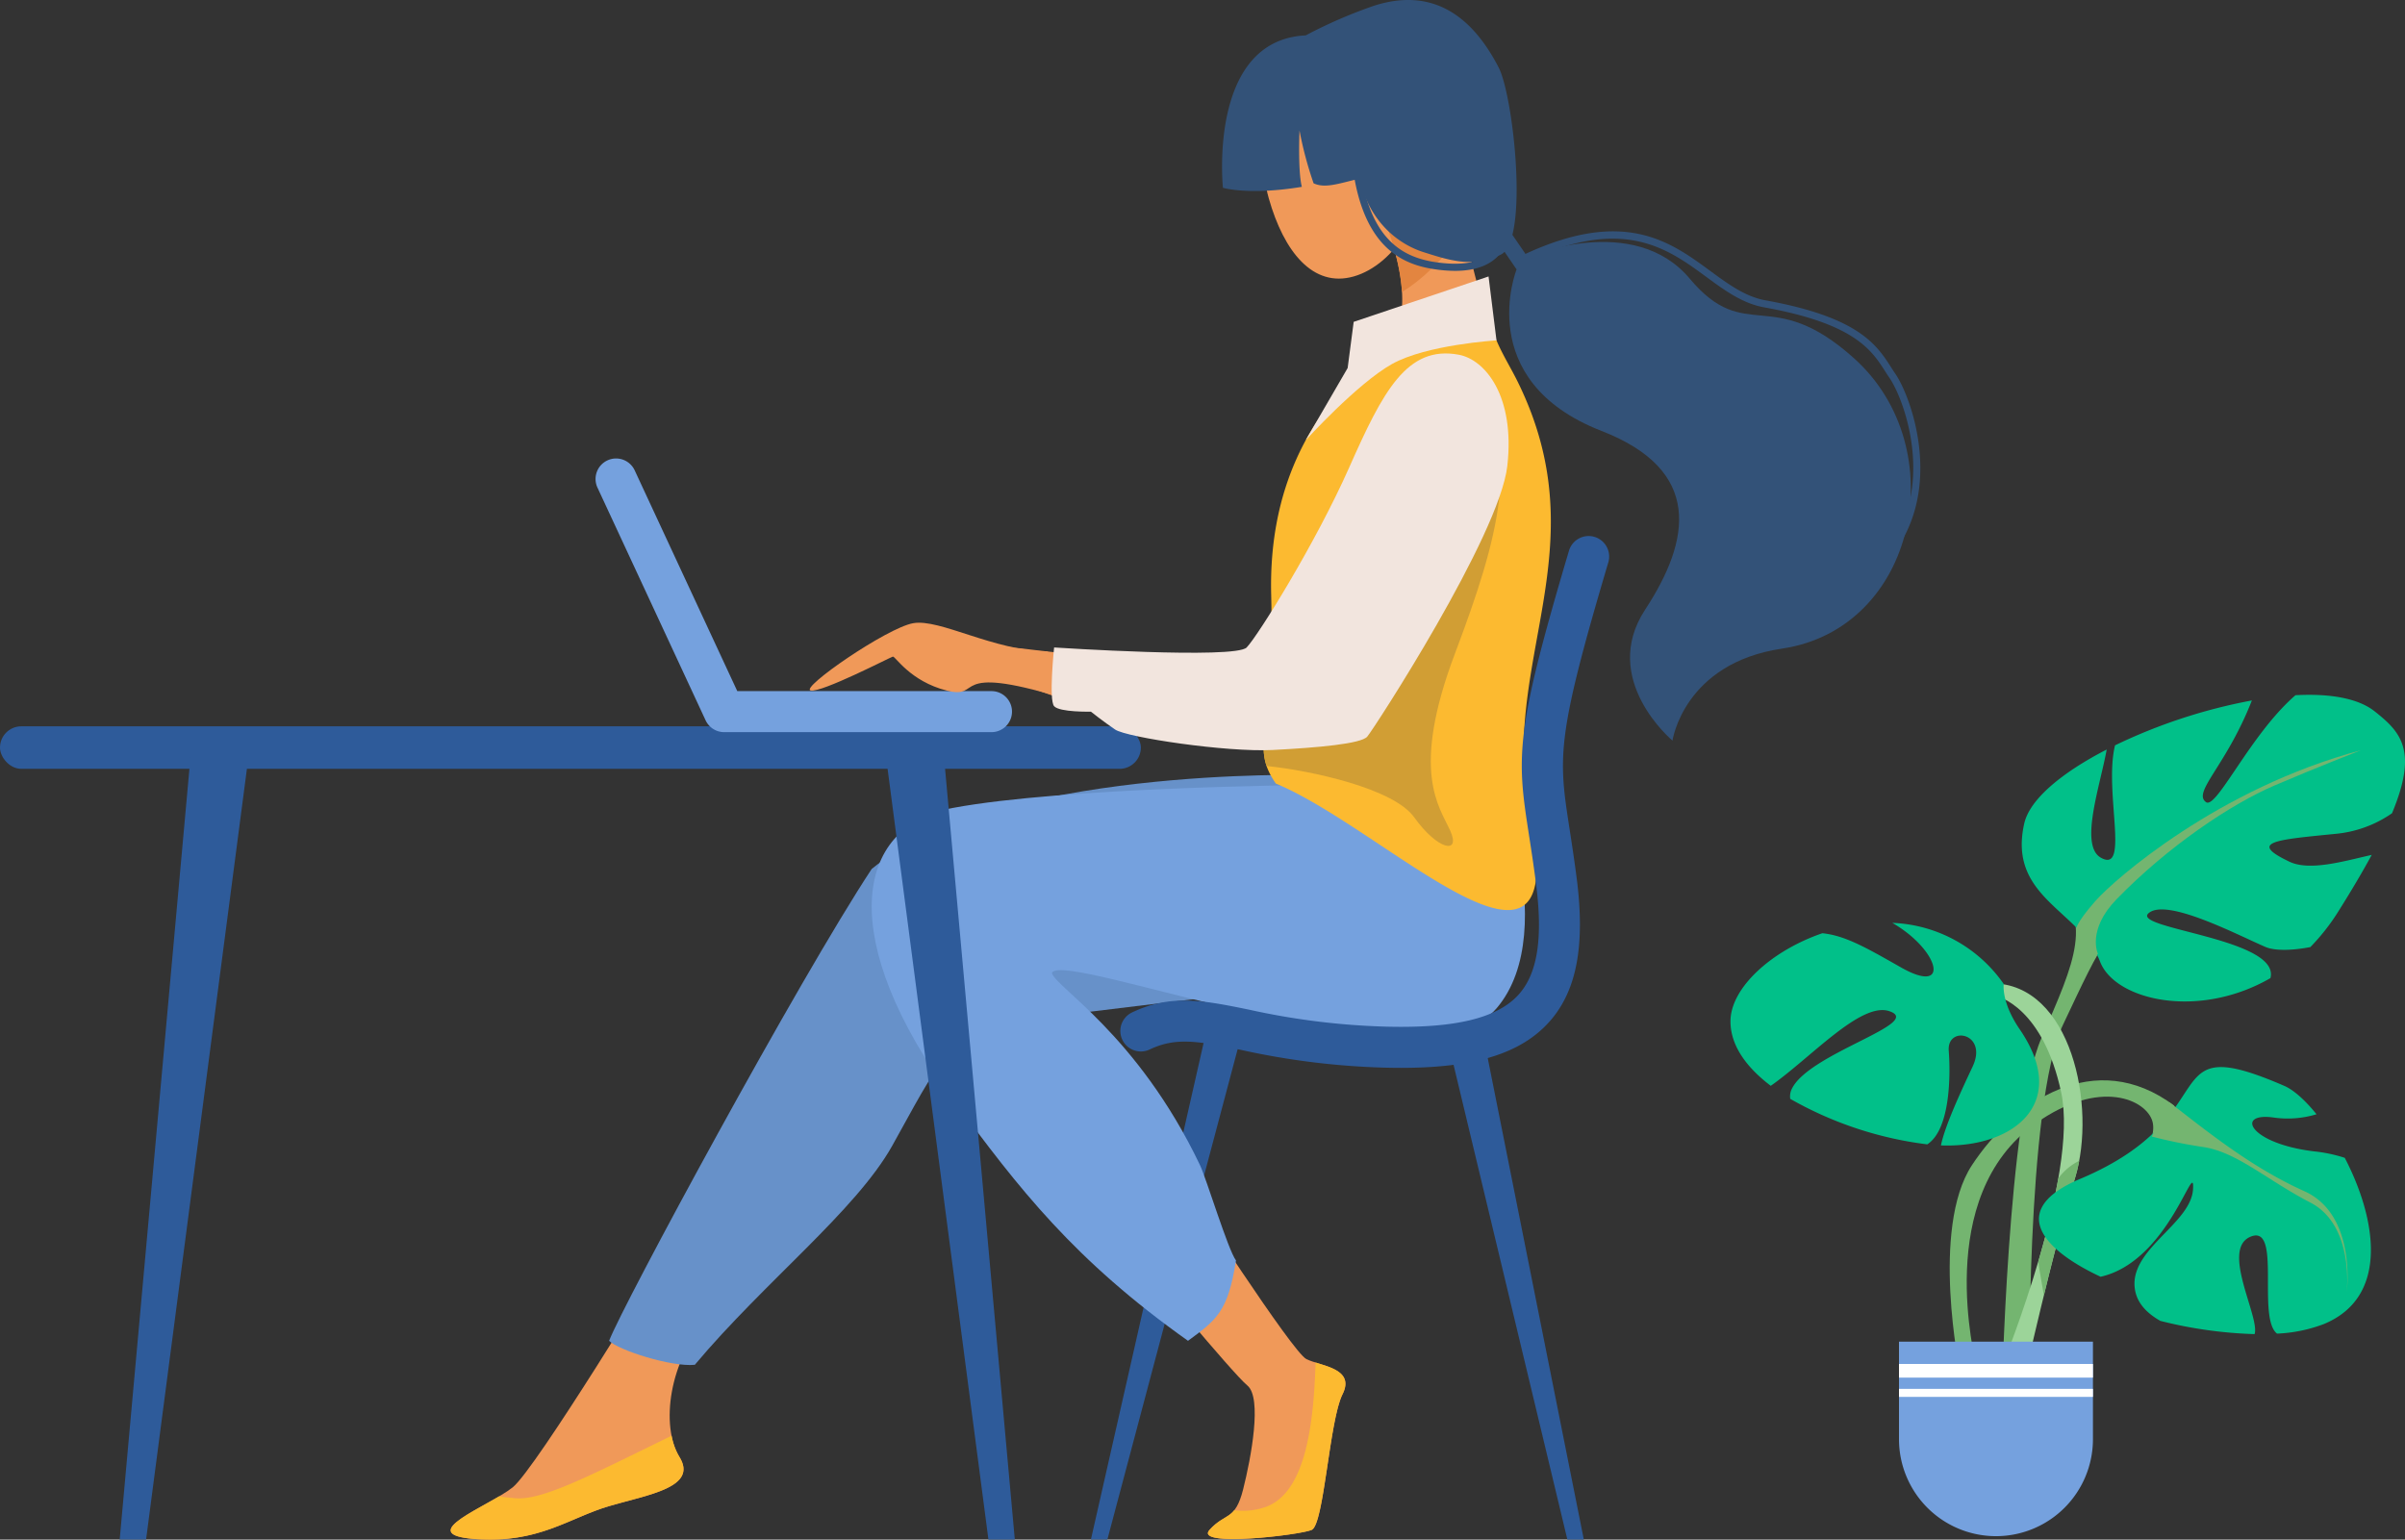 <svg xmlns="http://www.w3.org/2000/svg" width="566.339" height="362.59" viewBox="0 0 566.339 362.59">
    <rect x="0" y="0" width="566.339" height="362.59" fill="#333333" stroke="none"/>
    <defs>
        <style>
            .prefix__cls-1{fill:#2e5b9a}.prefix__cls-2{fill:#f09959}.prefix__cls-4{fill:#75a1de}.prefix__cls-5{fill:#fcba30}.prefix__cls-8{fill:#f2e5de}.prefix__cls-9{fill:#335278}.prefix__cls-10{fill:#74b570}.prefix__cls-11{fill:#01c089}.prefix__cls-13{fill:#fff}
        </style>
    </defs>
    <g id="prefix__Group_13727" data-name="Group 13727" transform="translate(-4552.661 471.618)">
        <rect id="prefix__Rectangle_1115" width="268.655" height="10.011" class="prefix__cls-1" data-name="Rectangle 1115" rx="5.006" transform="translate(4552.661 -300.563)"/>
        <g id="prefix__Group_13687" data-name="Group 13687" transform="translate(4658.792 -471.618)">
            <path id="prefix__Path_7291" d="M2528.017 796.579c3.563 12.56-5.138 25.5-14.723 28.222s-16.425-5.815-19.988-18.375 1.319-24.946 10.9-27.665 20.249 5.258 23.811 17.818z" class="prefix__cls-2" data-name="Path 7291" transform="translate(-2300.653 -759.693)"/>
            <path id="prefix__Path_7292" d="M2419.3 1536.709s24.565 38.154 27.884 39.813 11.611 2.074 8.5 8.294-4.354 30.69-7.258 31.933-27.786 4.147-24.054 0 6.029-2.073 7.912-9.538 4.53-21.565 1-24.469-25.09-29.03-25.09-29.03z" class="prefix__cls-2" data-name="Path 7292" transform="translate(-2245.68 -1256.443)"/>
            <path id="prefix__Path_7293" d="M1987.2 1584.192s-29.861 49.216-35.391 53.64-23.778 11.06-8.848 12.166 22.12-4.977 31.521-7.742 21.013-4.424 16.589-11.612-2.586-22.883 6.95-32.836-10.821-13.616-10.821-13.616z" class="prefix__cls-2" data-name="Path 7293" transform="translate(-1937.219 -1287.541)"/>
            <path id="prefix__Path_7294" d="M2210.391 1253.393s-73.921-1.933-103.23 22.119c-17.143 25.991-58.613 102.676-61.837 111.127 2.212 2.212 14.654 6.2 20.184 5.65 16.313-19.452 37.875-36.267 46.451-51.525 10.568-18.8 13.824-28.2 30.967-29.861s55.852-7.189 67.465-7.189 0-50.321 0-50.321z" data-name="Path 7294" transform="translate(-2008.02 -1070.866)" style="fill:#6791c9"/>
            <path id="prefix__Path_7295" d="M2650.4 1555.251h-3.875l-27.786-115.929h8.525z" class="prefix__cls-1" data-name="Path 7295" transform="translate(-2383.564 -1192.662)"/>
            <path id="prefix__Path_7296" d="M2374.111 1547.473h3.875l31.885-120.027h-8.524z" class="prefix__cls-1" data-name="Path 7296" transform="translate(-2223.352 -1184.883)"/>
            <path id="prefix__Path_7297" d="M2369.869 1238.789l-42.977 7.418s-57.111.525-83.217 5.387c-23.751 4.424-27.251 31.411 0 68.57 15.48 21.109 28.568 37.948 55.334 56.934 6.809-5 9.413-6.89 11.3-18.917-1.938-2.656-6.952-19.28-8.508-22.533-14.8-30.947-34.565-42.2-34.839-45.245 3.318-5.392 87.884 28.1 104.7 8.4 16.045-18.811-1.793-60.014-1.793-60.014z" class="prefix__cls-4" data-name="Path 7297" transform="translate(-2125.385 -1061.327)"/>
            <path id="prefix__Path_7298" d="M2546.816 955.9a44.972 44.972 0 0 0-33.629 8.368c-9.421 9.6-20.081 25.441-19.428 51.564.83 33.178-5.134 35.308 1.087 44.432 25.946 10.714 70.321 56.748 59.871 7.4-7.567-35.734 16.6-62.371-2.9-102.009-1.584-3.23-3.566-6.355-5.001-9.755z" class="prefix__cls-5" data-name="Path 7298" transform="translate(-2300.546 -875.734)"/>
            <path id="prefix__Path_7299" d="M2493.754 1044.049c-.5 17.3-2.947 22.392-1.079 27.814 10.578 1.08 29.927 5.313 34.761 12.082 5.53 7.741 11.06 8.847 8.479 3.133s-9.4-13.825 1.106-41.658 15.483-46.635 5.161-65.99z" data-name="Path 7299" transform="translate(-2300.549 -891.465)" style="fill:#d19e34"/>
            <path id="prefix__Path_7300" d="M2587.07 890.327c-6.97-16.5-8.682-35.038-8.682-35.038l-18.247 5.391s10.367 23.224.415 31.518a94.944 94.944 0 0 0-7.114 6.5 44.97 44.97 0 0 1 33.628-8.371z" class="prefix__cls-2" data-name="Path 7300" transform="translate(-2340.801 -810.162)"/>
            <path id="prefix__Path_7301" d="M2591.7 861.536c-1.081-.962-2.434-2.162-3.854-3.418l-14.885 4.4-.031.081c.36.822 4.15 9.668 4.649 18.178 4.437-2.691 9.293-7.078 14.845-14.743-.295-1.703-.534-3.22-.724-4.498z" data-name="Path 7301" transform="translate(-2353.568 -812.014)" style="fill:#e38540"/>
            <path id="prefix__Path_7302" d="M2403.312 970.875c-18.794 6.573-16.709 26.373-34.007 55.573-8.951 15.111-17.265 14.886-17.265 14.886a400.458 400.458 0 0 1-46.387-2.937c-15.9-1.944-16.91 2.79-5.852 6.743 22.3 7.974 45.45 16.557 64.113 14.484s50.581-49.69 52.227-62.085c2.275-17.139-3.364-29.974-12.829-26.664z" class="prefix__cls-2" data-name="Path 7302" transform="translate(-2169.871 -885.52)"/>
            <g id="prefix__Group_13683" data-name="Group 13683" transform="translate(157.691 126.26)">
                <path id="prefix__Path_7303" d="M2460.27 1215.639q-1.753 0-3.593-.046a178.707 178.707 0 0 1-34.121-4.2c-9.782-1.988-15.17-3.083-21.441-.087a4.831 4.831 0 0 1-4.166-8.718c9.191-4.392 16.885-2.828 27.532-.664a170.217 170.217 0 0 0 32.435 4.009c16.19.4 26.062-2 31.066-7.547 4.458-4.943 5.762-13.25 4.1-26.14-.566-4.411-1.134-8.081-1.635-11.319-1.413-9.133-2.346-15.166-1.189-24.494 1.072-8.661 3.941-20.2 10.584-42.571a4.831 4.831 0 1 1 9.262 2.751c-12.378 41.689-11.75 45.75-9.107 62.838.509 3.295 1.086 7.029 1.67 11.563 2.044 15.9-.026 26.65-6.513 33.843-6.677 7.408-17.519 10.782-34.884 10.782z" class="prefix__cls-1" data-name="Path 7303" transform="translate(-2394.199 -1090.406)"/>
            </g>
            <path id="prefix__Path_7304" d="M1989.234 1704.4c-19.814 9.69-30.478 15.243-36.83 14.714-1.5-.125-2.743-.278-3.785-.44-7.066 4.176-18.345 9.111-5.654 10.052 14.931 1.106 22.12-4.977 31.521-7.742s21.013-4.424 16.59-11.612a15.126 15.126 0 0 1-1.842-4.972z" class="prefix__cls-5" data-name="Path 7304" transform="translate(-1937.219 -1366.269)"/>
            <path id="prefix__Path_7305" d="M2479.322 1654.431c-.484 15.688-2.64 31.233-12.234 34.169a16.132 16.132 0 0 1-6.914.617c-1.509 1.866-3.35 1.886-5.822 4.632-3.732 4.147 21.151 1.245 24.054 0s4.147-25.713 7.258-31.934c2.555-5.109-2.586-6.302-6.342-7.484z" class="prefix__cls-5" data-name="Path 7305" transform="translate(-2275.655 -1333.542)"/>
            <g id="prefix__Group_13684" data-name="Group 13684" transform="translate(34.132 108.018)">
                <path id="prefix__Path_7306" d="M2129.345 1101.95H2066.4a4.83 4.83 0 0 1-4.381-2.795l-25.437-54.746a4.831 4.831 0 1 1 8.762-4.071l24.139 51.95h59.863a4.831 4.831 0 1 1 0 9.662z" class="prefix__cls-4" data-name="Path 7306" transform="translate(-2036.13 -1037.542)"/>
            </g>
            <path id="prefix__Path_7307" d="M2238.2 1156.283c-12.719-.184-25.333-7.766-31.6-6.66s-26.727 15.3-24.147 15.852 18.8-7.855 19.354-7.983 4.056 5.823 12.719 8.009.062-6.493 26.917 1.618c17.457 5.274-3.243-10.836-3.243-10.836z" class="prefix__cls-2" data-name="Path 7307" transform="translate(-2097.682 -1002.857)"/>
            <path id="prefix__Path_7308" d="M2563.758 913.192l1.871 15.057s-16.458.979-24.649 5.588-20.277 17.922-20.277 17.922l9.875-17 1.422-10.876z" class="prefix__cls-8" data-name="Path 7308" transform="translate(-2319.36 -848.084)"/>
            <path id="prefix__Path_7309" d="M2443.213 966.038c-12.225-2.291-17.88 8.663-25.806 26.543s-21.457 39.6-24.147 42.4-45.345 0-45.345 0-1.29 12.35 0 13.825 8.664 1.29 8.664 1.29 2.949 2.355 5.714 4.219 26.174 5.366 37.05 4.813 20.829-1.475 22.3-3.134 31.151-47.373 33-63.778-5.19-25.009-11.43-26.178z" class="prefix__cls-8" data-name="Path 7309" transform="translate(-2205.821 -882.497)"/>
            <path id="prefix__Path_7310" d="M2483.313 732.846c-23.121 1.106-19.494 35.888-19.494 35.888s6.005 1.854 18.585-.22c-.967-3.733-.552-13.272-.552-13.272a86.883 86.883 0 0 0 3.318 12.443c2.659 1.219 5.667.138 10.783-1.1 2.626 11.052 10.049 15.721 15.131 17.319 5.616 1.765 11.559 3.871 18.2.553s2.986-37.234-.537-44.054c-5.289-10.238-14.079-19.4-29.287-14.562a112.948 112.948 0 0 0-16.147 7.005z" class="prefix__cls-9" data-name="Path 7310" transform="translate(-2281.969 -724.512)"/>
            <path id="prefix__Path_7311" d="M2637.22 863.652l9.452 13.807s-10.476 26.175 19.992 38.033c23.862 9.287 21.051 25.651 10.269 42.109s6.451 30.828 6.451 30.828 2.629-18.23 25.813-21.671c31.613-4.692 40.563-47.134 16.952-68.356-19.538-17.561-25.483-3.018-38.709-18.777s-38.193-5.114-38.193-5.114l-9.151-13.345z" class="prefix__cls-9" data-name="Path 7311" transform="translate(-2395.67 -814.009)"/>
            <g id="prefix__Group_13685" data-name="Group 13685" transform="translate(252.736 54.486)">
                <path id="prefix__Path_7312" d="M2758.254 955.07a.841.841 0 0 1-.737-1.245c7.949-14.526 1.462-32.126-1.8-36.893-.346-.505-.674-1.017-1.021-1.559-3.205-5-7.194-11.23-28.479-15.062-5.127-.923-9.277-3.97-13.672-7.2-9.076-6.663-19.363-14.216-41.717-3.928a.841.841 0 1 1-.7-1.527c23.251-10.7 33.964-2.839 43.415 4.1 4.233 3.107 8.231 6.042 12.975 6.9 22.007 3.962 26.216 10.531 29.6 15.809.34.531.662 1.033.993 1.517 3.418 4.995 10.214 23.433 1.887 38.65a.841.841 0 0 1-.744.438z" class="prefix__cls-9" data-name="Path 7312" transform="translate(-2669.636 -882.409)"/>
            </g>
            <g id="prefix__Group_13686" data-name="Group 13686" transform="translate(211.8 30.905)">
                <path id="prefix__Path_7313" d="M2575.707 846.957a33.263 33.263 0 0 1-4.91-.4c-8.088-1.212-18.94-5.808-19.791-31.622a.84.84 0 1 1 1.68-.055c.351 10.64 2.462 18.513 6.274 23.4 2.9 3.712 6.737 5.815 12.086 6.616 7.485 1.121 12.448-.261 14.747-4.108a.841.841 0 0 1 1.444.863c-2.108 3.531-5.977 5.306-11.53 5.306z" class="prefix__cls-9" data-name="Path 7313" transform="translate(-2551.006 -814.072)"/>
            </g>
        </g>
        <path id="prefix__Path_7314" d="M1711.333 1424.694h6.212l24.165-184.718h-13.666z" class="prefix__cls-1" data-name="Path 7314" transform="translate(2869.513 -1533.722)"/>
        <path id="prefix__Path_7315" d="M2264.531 1424.694h-6.211l-24.165-184.718h13.666z" class="prefix__cls-1" data-name="Path 7315" transform="translate(2527.102 -1533.722)"/>
        <g id="prefix__Group_13688" data-name="Group 13688" transform="translate(4960.161 -307.978)">
            <path id="prefix__Path_7316" d="M3006.851 1323.431c10.748 9.813 6.075 19.626-1.869 37.849s-9.346 85.511-9.346 85.511l6.542-.934s-.934-69.157 7.943-87.847 12.616-28.036 20.56-21.962-23.83-12.617-23.83-12.617z" class="prefix__cls-10" data-name="Path 7316" transform="translate(-2931.776 -1280.401)"/>
            <path id="prefix__Path_7317" d="M3009.926 1229.057c1.305-5.815 9.056-12.108 19.421-17.445-1.542 8.577-6.482 22.6-1.368 25.477 6.9 3.879.671-15.7 3.333-26.463a128.065 128.065 0 0 1 32.222-10.57c-.014.04-.027.078-.044.118-6.074 15.42-14.017 21.495-10.746 23.831 2.46 1.757 10.476-16.055 21.06-25.185 7.944-.424 14.666.654 18.641 3.8 6.146 4.865 10.27 9.181 4.091 24a27.78 27.78 0 0 1-13.419 4.864c-14.018 1.4-20.56 1.869-10.747 6.542 4.806 2.288 12.859-.13 19.39-1.6-2.119 3.9-4.723 8.322-7.888 13.354a49.561 49.561 0 0 1-6.567 8.358c-4.518.866-8.458.876-10.543-.018-6.542-2.8-23.363-11.682-27.568-7.943-4.116 3.659 31.154 5.976 28.71 15.273-17.1 9.85-36.658 5.163-40.116-3.881-4.645-12.149-21.788-15.007-17.862-32.512z" class="prefix__cls-11" data-name="Path 7317" transform="translate(-2940.754 -1198.733)"/>
            <path id="prefix__Path_7318" d="M3013.063 1467.806c-18.69-14.019-37.849-.935-47.661 14.017s-2.8 48.6-2.8 48.6 3.738 0 3.738-1.4-10.28-39.718 14.018-57.008c15.2-10.816 26.168-5.607 27.57-.467s-6.074 14.485-6.074 14.485z" class="prefix__cls-10" data-name="Path 7318" transform="translate(-2908.549 -1371.04)"/>
            <path id="prefix__Path_7319" d="M2987.29 1395.649c18.69 0 24.765 28.971 19.625 45.793s-12.15 48.13-12.15 48.13l-4.673-4.673s17.757-43.923 13.552-63.549-14.486-22.9-16.355-22.9.001-2.801.001-2.801z" data-name="Path 7319" transform="translate(-2925.765 -1327.699)" style="fill:#9cd499"/>
            <path id="prefix__Path_7320" d="M3025.394 1520.885a13.544 13.544 0 0 1 4.92-4.134 36.823 36.823 0 0 1-.971 4c-2.342 7.665-5.072 18.335-7.35 27.682l-1.019-5.887c-.116-.672-.207-1.4-.271-2.175a181.256 181.256 0 0 0 4.691-19.486z" class="prefix__cls-10" data-name="Path 7320" transform="translate(-2948.193 -1407.012)"/>
            <path id="prefix__Path_7321" d="M3030.763 1479.136c35.513-14.953 16.8-35.472 48.11-21.921 2.206.955 4.893 3.362 7.584 6.681a23.305 23.305 0 0 1-9.92.8c-9.345-1.4-6.075 6.075 9.345 7.944a34.6 34.6 0 0 1 7.226 1.525c7.346 14.109 10.657 32.675-4.89 39.128a35.2 35.2 0 0 1-11.064 2.27c-4.8-3.812 1.17-25.876-6.225-22.83-7.1 2.924 2.225 18.914.948 22.942a102.431 102.431 0 0 1-22.184-3.109c-2.934-1.645-5.175-3.85-5.865-6.749-2.337-9.812 13.083-15.887 13.551-24.3.43-7.732-5.651 17.011-21.763 20.653-14.569-6.809-21.453-16.044-4.853-23.034z" class="prefix__cls-11" data-name="Path 7321" transform="translate(-2948.452 -1365.122)"/>
            <path id="prefix__Path_7322" d="M2867.579 1388.231c3.738-7.944-6.074-9.813-5.607-3.738.414 5.382.46 18.467-5.061 22.029a86.617 86.617 0 0 1-32.266-10.715 3.973 3.973 0 0 1 .412-2.435c4.206-8.411 31.307-15.42 22.9-18.224-6.7-2.232-18.436 10.947-27.9 17.585-5.681-4.31-9.487-9.448-9.487-15.183 0-7.763 9.433-16.55 21.631-20.75 5.49.553 10.589 3.555 18.555 8.069 11.767 6.668 9.046-4.113-2.08-10.511a33.511 33.511 0 0 1 26.242 14.4s-.668 4.191 3.767 10.672c12.1 17.684-1.863 28.006-18.555 27.336.945-4.659 4.87-13.046 7.449-18.535z" class="prefix__cls-11" data-name="Path 7322" transform="translate(-2810.571 -1300.655)"/>
            <path id="prefix__Path_7323" d="M3102.255 1476.634c9.138 7.062 19.289 15.317 31.75 20.925s9.969 23.884 9.969 23.884 1.87-15.784-8.515-21.184-17.238-11.838-25.13-13.084a114.362 114.362 0 0 1-12.254-2.492s2.492-4.985 1.039-6.854 3.141-1.195 3.141-1.195z" class="prefix__cls-10" data-name="Path 7323" transform="translate(-2998.865 -1380.661)"/>
            <path id="prefix__Path_7324" d="M3113.4 1236.565c-33.438 8.93-57.945 30.322-62.514 35.514s-4.569 6.646-4.569 6.646l3.531 6.646 1.661-.831s-2.7-5.608 4.362-12.877c12.178-12.536 27-22.43 37.176-26.791s20.353-8.307 20.353-8.307z" class="prefix__cls-10" data-name="Path 7324" transform="translate(-2964.966 -1223.51)"/>
            <path id="prefix__Rectangle_1116" d="M0 0h45.671v22.964A22.836 22.836 0 0 1 22.836 45.8 22.836 22.836 0 0 1 0 22.964V0z" class="prefix__cls-4" data-name="Rectangle 1116" transform="translate(39.684 152.339)"/>
            <path id="prefix__Rectangle_1117" d="M0 0H45.671V3.215H0z" class="prefix__cls-13" data-name="Rectangle 1117" transform="translate(39.684 157.586)"/>
            <path id="prefix__Rectangle_1118" d="M0 0H45.671V1.891H0z" class="prefix__cls-13" data-name="Rectangle 1118" transform="translate(39.684 163.448)"/>
        </g>
    </g>
</svg>
